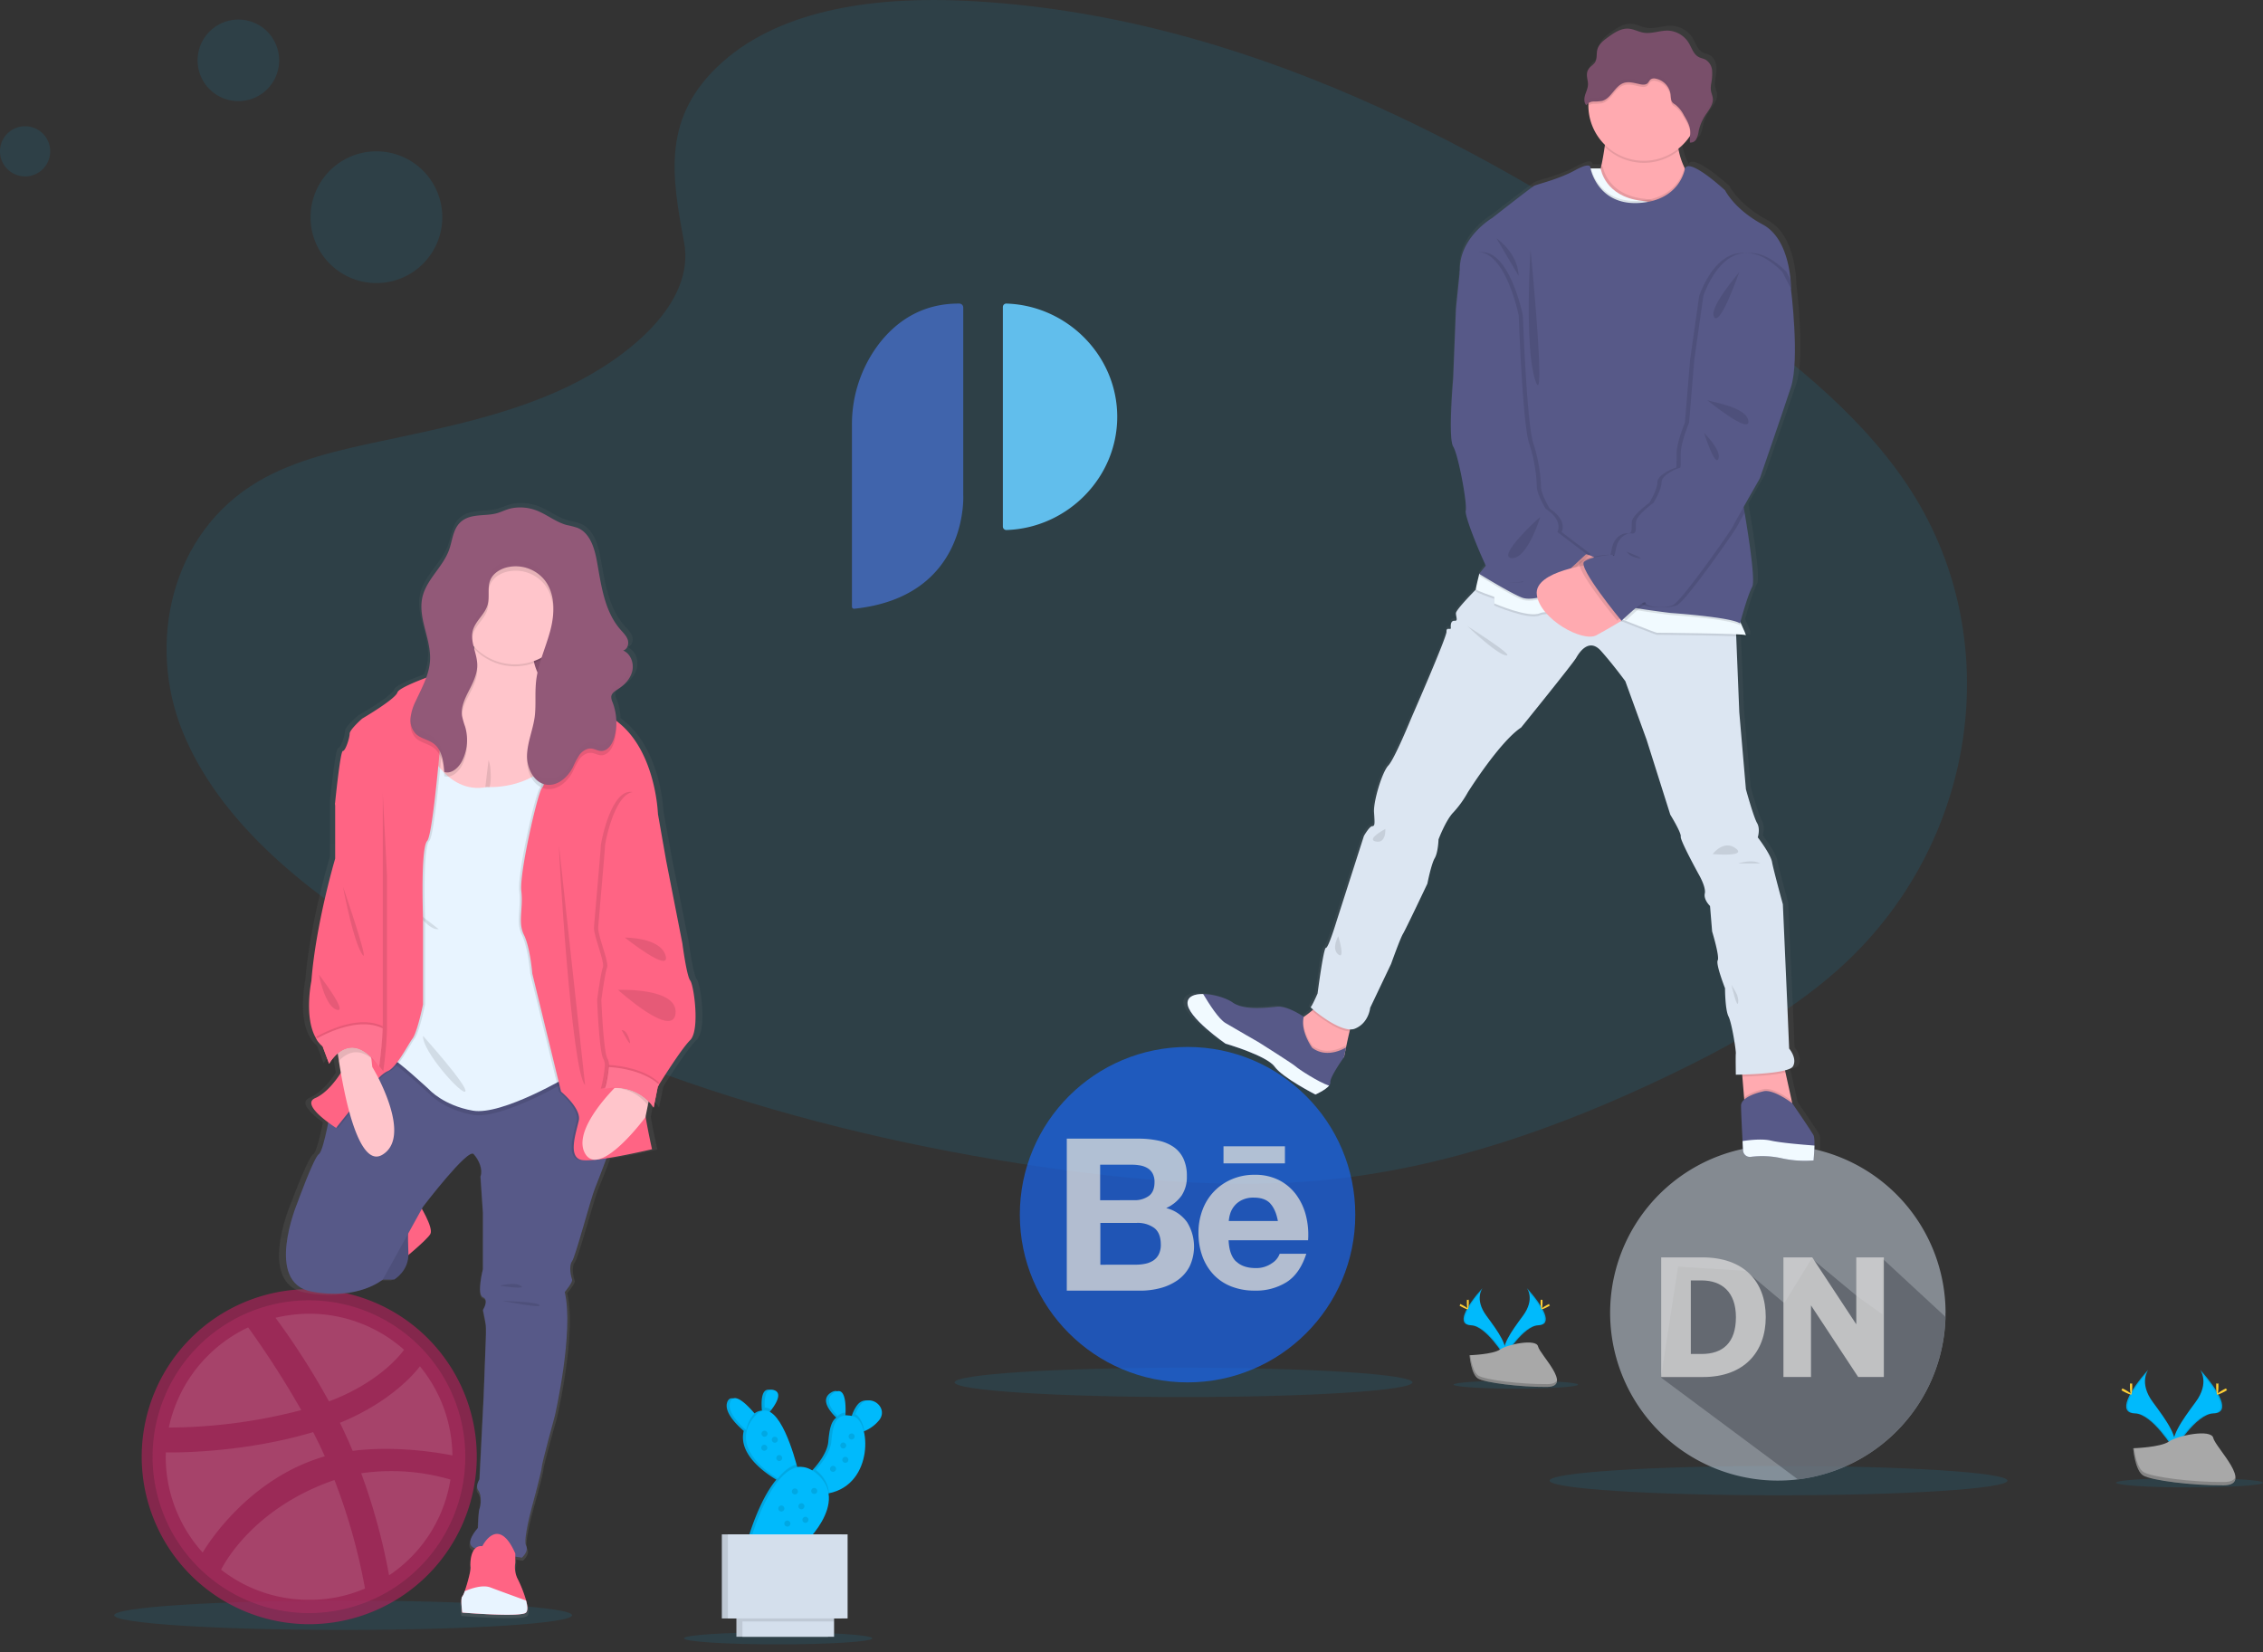 <svg width="200" height="146" fill="none" xmlns="http://www.w3.org/2000/svg"><rect width="100%" height="100%" fill="#333333" stroke="none"/><g clip-path="url(#a)"><path opacity=".1" d="M63.853 5.482C69.253.676 77.728-.308 85.44.074c24.229 1.203 46.099 12.9 65.016 26.132 6.85 4.789 13.592 9.951 18.037 16.548 9.056 13.425 6.365 32.028-6.217 43.088-4.283 3.764-9.473 6.653-14.801 9.206-9.474 4.548-19.697 8.198-30.448 9.241-7.668.739-15.431.138-23.053-.895-21.297-2.892-42.203-9.28-59.724-20.197-7.685-4.795-14.93-10.752-18.098-18.507-3.168-7.755-1.14-17.578 6.707-22.167 3.246-1.899 7.127-2.756 10.925-3.56 5.593-1.185 11.274-2.353 16.322-4.761 5.212-2.488 11.383-7.3 10.35-12.807-1.105-5.918-1.994-11.108 3.397-15.913ZM157.182 132.151c11.173 0 20.231-.581 20.231-1.297 0-.717-9.058-1.298-20.231-1.298-11.173 0-20.231.581-20.231 1.298 0 .716 9.058 1.297 20.231 1.297ZM104.598 123.468c11.173 0 20.23-.581 20.23-1.297 0-.717-9.057-1.298-20.23-1.298-11.174 0-20.231.581-20.231 1.298 0 .716 9.057 1.297 20.231 1.297ZM30.324 144.05c11.173 0 20.231-.581 20.231-1.297 0-.717-9.058-1.298-20.23-1.298-11.174 0-20.232.581-20.232 1.298 0 .716 9.058 1.297 20.231 1.297ZM68.767 145.325c4.598 0 8.325-.239 8.325-.534 0-.295-3.727-.534-8.325-.534-4.597 0-8.324.239-8.324.534 0 .295 3.727.534 8.325.534ZM193.511 131.454c3.583 0 6.487-.186 6.487-.416 0-.229-2.904-.415-6.487-.415s-6.487.186-6.487.415c0 .23 2.904.416 6.487.416ZM133.97 122.725c3.037 0 5.5-.158 5.5-.353 0-.195-2.463-.353-5.5-.353-3.038 0-5.501.158-5.501.353 0 .195 2.463.353 5.501.353Z" fill="#00BAFC"/><path d="M194.444 121.058s.869 1.137-.399 2.852c-1.268 1.715-2.318 3.162-1.894 4.23 0 0 1.916-3.184 3.474-3.228 1.558-.045.536-1.937-1.181-3.854Z" fill="#00BAFC"/><path opacity=".1" d="M194.444 121.058c.078.11.14.23.185.357 1.521 1.787 2.331 3.454.869 3.497-1.362.038-2.996 2.474-3.388 3.09.012.047.028.093.046.138 0 0 1.917-3.184 3.475-3.228 1.558-.045.53-1.937-1.187-3.854Z" fill="#000"/><path d="M196.061 122.505c0 .401-.044.725-.099.725-.056 0-.1-.324-.1-.725 0-.401.055-.211.111-.211.055 0 .088-.188.088.211Z" fill="#FFD037"/><path d="M196.616 122.984c-.351.185-.656.307-.684.259-.028-.049.237-.244.588-.437.351-.192.212-.051.238 0 .026.052.209-.014-.142.178Z" fill="#FFD037"/><path d="M189.859 121.058s-.869 1.137.401 2.852c1.269 1.715 2.316 3.162 1.892 4.23 0 0-1.914-3.184-3.474-3.228-1.56-.045-.534-1.937 1.181-3.854Z" fill="#00BAFC"/><path opacity=".1" d="M189.859 121.058a1.36 1.36 0 0 0-.185.357c-1.521 1.787-2.333 3.454-.871 3.497 1.362.038 2.998 2.474 3.388 3.09a1.116 1.116 0 0 1-.046.138s-1.915-3.184-3.475-3.228c-1.56-.045-.526-1.937 1.189-3.854Z" fill="#000"/><path d="M188.243 122.505c0 .401.045.725.1.725.056 0 .102-.324.102-.725 0-.401-.057-.211-.113-.211-.055 0-.089-.188-.089.211Z" fill="#FFD037"/><path d="M187.689 122.984c.351.185.658.307.684.259.026-.049-.237-.244-.588-.437-.351-.192-.213-.051-.238 0-.026.052-.209-.014.142.178Z" fill="#FFD037"/><path d="M188.53 127.993s2.428-.074 3.16-.596c.732-.521 3.736-1.144 3.919-.308.183.835 3.648 4.156.907 4.179-2.741.022-6.371-.427-7.103-.871-.732-.443-.883-2.404-.883-2.404Z" fill="#A8A8A8"/><path opacity=".2" d="M196.555 130.977c-2.741.023-6.371-.427-7.101-.872-.555-.338-.778-1.554-.852-2.116h-.081s.153 1.959.883 2.403c.73.443 4.36.892 7.103.87.791 0 1.064-.286 1.05-.704-.111.257-.413.414-1.002.419Z" fill="#000"/><path d="M134.946 113.839s.739.97-.344 2.438c-1.083 1.467-1.981 2.705-1.619 3.62 0 0 1.637-2.724 2.972-2.772 1.334-.048.454-1.649-1.009-3.286Z" fill="#00BAFC"/><path opacity=".1" d="M134.946 113.839c.064.094.115.196.151.305 1.294 1.528 1.994 2.957.739 2.99-1.164.033-2.563 2.118-2.898 2.645.011.04.025.08.041.118 0 0 1.638-2.724 2.972-2.772 1.334-.048.458-1.649-1.005-3.286Z" fill="#000"/><path d="M136.326 115.077c0 .342-.039.619-.085.619-.046 0-.087-.277-.087-.619 0-.342.048-.185.097-.185.048 0 .075-.157.075.185Z" fill="#FFD037"/><path d="M136.801 115.485c-.301.163-.554.263-.586.22-.031-.042.204-.207.503-.369.3-.163.185-.045.205 0 .021.044.178-.015-.122.149Z" fill="#FFD037"/><path d="M131.02 113.839s-.739.97.342 2.438c1.081 1.467 1.983 2.705 1.621 3.62 0 0-1.64-2.724-2.974-2.772-1.334-.048-.457-1.649 1.011-3.286Z" fill="#00BAFC"/><path opacity=".1" d="M131.02 113.839a1.182 1.182 0 0 0-.154.305c-1.293 1.528-1.994 2.957-.739 2.99 1.166.033 2.564 2.118 2.898 2.645a1.356 1.356 0 0 1-.039.118s-1.639-2.724-2.973-2.772c-1.335-.048-.461-1.649 1.007-3.286Z" fill="#000"/><path d="M129.638 115.077c0 .342.038.619.086.619.048 0 .085-.277.085-.619 0-.342-.048-.185-.096-.185s-.075-.157-.075.185Z" fill="#FFD037"/><path d="M129.164 115.485c.3.163.555.263.584.22.03-.042-.201-.207-.502-.369-.302-.163-.185-.045-.206 0-.02.044-.177-.015.124.149Z" fill="#FFD037"/><path d="M129.874 119.772s2.078-.065 2.704-.511c.627-.445 3.198-.979 3.353-.264.155.715 3.121 3.558.776 3.576-2.345.019-5.45-.369-6.075-.739-.625-.369-.758-2.062-.758-2.062Z" fill="#A8A8A8"/><path opacity=".2" d="M136.75 122.324c-2.348.02-5.453-.37-6.077-.739-.475-.29-.666-1.331-.729-1.812h-.07s.131 1.675.758 2.056c.626.38 3.73.765 6.075.739.677 0 .911-.246.898-.603-.087.23-.353.355-.855.359Z" fill="#000"/><g opacity=".8"><path opacity=".8" d="M27.313 114.918a13.822 13.822 0 0 1 2.691 27.377 13.82 13.82 0 0 1-15.467-18.844 13.816 13.816 0 0 1 12.776-8.533Z" fill="#E74D89"/><path opacity=".8" d="M27.313 143.544a14.806 14.806 0 1 1 14.823-14.812 14.827 14.827 0 0 1-14.823 14.812Zm12.496-12.785a18.653 18.653 0 0 0-7.886-.554 53.956 53.956 0 0 1 2.463 9.019 12.568 12.568 0 0 0 5.423-8.465Zm-7.55 9.633a52.722 52.722 0 0 0-2.698-9.586.253.253 0 0 1-.082.022c-7.145 2.489-9.705 7.435-9.936 7.897a12.611 12.611 0 0 0 7.763 2.664c1.7.011 3.383-.328 4.946-.997h.007Zm-14.348-3.184c.289-.486 3.763-6.229 10.295-8.349.16-.057.335-.103.497-.149a32.003 32.003 0 0 0-1.031-2.142c-6.321 1.887-12.46 1.805-13.016 1.794 0 .128-.01.255-.01.381a12.642 12.642 0 0 0 3.265 8.465Zm-2.988-11.047a46.78 46.78 0 0 0 11.7-1.54 81.139 81.139 0 0 0-4.69-7.308 12.693 12.693 0 0 0-7.01 8.848Zm9.426-9.703a66.432 66.432 0 0 1 4.726 7.393c4.504-1.69 6.402-4.238 6.635-4.562a12.62 12.62 0 0 0-8.397-3.184c-.998.007-1.993.128-2.964.36v-.007Zm12.762 4.295c-.266.36-2.386 3.081-7.064 4.99.288.603.578 1.216.845 1.83.092.22.184.44.279.649 4.214-.534 8.394.323 8.812.404a12.61 12.61 0 0 0-2.872-7.875v.002Z" fill="#B2215A"/></g><path d="M61.589 86.553c-.335-.42-.715-3.304-.715-3.304l-1.479-7.353-.765-4.236s-.185-5.35-3.534-8.005l-.26-.205v-.142A4.852 4.852 0 0 0 54.5 61.8a1.07 1.07 0 0 1-.12-.504.515.515 0 0 1 .066-.196c.157-.215.364-.389.603-.506.608-.37 1.126-.952 1.266-1.642v-.046c0-.03 0-.06.013-.092s0-.033 0-.052a.856.856 0 0 0 0-.096v-.155a.096.096 0 0 1 0-.024c0-.043-.01-.087-.017-.13v-.009a1.495 1.495 0 0 0-.857-1.16.556.556 0 0 0 .379-.317.722.722 0 0 0 .077-.283v-.022a.92.92 0 0 0 0-.122v-.038a.822.822 0 0 0-.026-.12v-.032l-.01-.026c-.125-.355-.419-.628-.672-.913-1.46-1.636-1.743-3.937-2.14-6.07-.22-1.183-.636-2.53-1.782-2.979a8.872 8.872 0 0 0-.987-.251c-1.016-.27-1.848-.98-2.842-1.327a4.293 4.293 0 0 0-2.09-.176c-.535.089-.982.351-1.498.475-1.109.272-2.454-.031-3.326.865-.612.623-.66 1.573-.962 2.384-.569 1.507-2.047 2.603-2.43 4.168-.246 1.01.01 2.033.277 3.048.202.681.338 1.38.407 2.088.01.179.01.358 0 .536a5.205 5.205 0 0 1-.35 1.52c-1.249.462-2.54 1.007-2.637 1.314-.185.604-3.201 2.327-3.201 2.327s-1.146.977-1.146 1.349c0 .371-.38 1.536-.621 1.536-.24 0-.715 4.7-.715 4.7v4.887s-1.765 5.77-2.172 10.89c0 0-.713 3.269.451 5.145.152.254.347.481.575.67l.595 1.555c.21-.35.475-.662.787-.924.03.194.063.421.104.675.05.317.109.678.185 1.064-.37.579-1.263 1.79-2.335 2.242-.99.418.3 1.523 1.19 2.168-.236 1.177-.578 2.623-.855 2.811-.479.326-2.005 4.421-2.005 4.421s-3.008 7.024 1.314 7.818c4.32.795 6.524-1.07 6.524-1.07h1.035s1.259-.71 1.294-2.177c.704-.58 1.785-1.501 2.005-1.872.22-.372-.386-1.581-.77-2.24l.1-.185s4.11-5.258 4.634-4.7c.525.558.86 1.441.621 2.001l.226 3.222v5.025s-.59 2.281 0 2.514c.59.233 0 1.109 0 1.109s.22 1.024.26 1.349c.022.419.022.838 0 1.257l-.197 5.027-.383 7.445s-.429.606-.094 1.024c.334.417.185 1.397.094 1.582-.09.185-.142 1.722-.142 1.722s-1.386 1.442-.287 1.815l.043.013c-.455.422-.46 1.37-.425 1.664.035.293-.292 1.478-.538 2.149-.05.171-.125.332-.225.479-.169.118 0 1.421 0 1.421s5.37.442 5.825 0c.185-.172.139-.589.01-1.072a11.09 11.09 0 0 0-.821-2.024c-.313-.58-.166-1.325-.166-1.325v-.554c.36.057.595.09.595.09s.669-.554.382-1.07c-.286-.516.525-3.395.525-3.395s.908-3.259.908-3.584c0-.325 1.194-4.559 1.194-4.559s1.766-7.493.907-11.031c0 0 .763-.883.667-1.109-.096-.225-.318-1.21.01-1.628.327-.418 1.71-5.632 2.093-6.515.176-.409.616-1.536 1.037-2.636 1.902-.284 4.168-.809 4.168-.809s-.338-1.44-.59-2.911l.208-1.011.074-.35c.17.168.322.354.452.555l.381-1.861s.043-.065.115-.185c.445-.697 2.068-3.201 2.846-3.96.907-.9.336-4.904 0-5.322Z" fill="url(#b)"/><path d="M50.002 55.416h-5.267v5.914h5.267v-5.914Z" fill="#925978"/><path opacity=".1" d="M50.002 55.416h-5.267v5.914h5.267v-5.914Z" fill="#000"/><path d="M37.017 106.381s1.34 2.126 1.016 2.68c-.323.554-2.538 2.357-2.538 2.357l-.654-4.436 2.176-.601Z" fill="#FF6484"/><path d="m32.858 113.22.978-.139h1.002s1.33-.765 1.254-2.357c-.075-1.591 0-3.142 0-3.142l-3.234 5.638Z" fill="#575988"/><path opacity=".1" d="m32.858 113.22.978-.139h1.002s1.33-.765 1.254-2.357c-.075-1.591 0-3.142 0-3.142l-3.234 5.638Z" fill="#000"/><path d="m34.837 91.549-5.544 6.1s-.647 4.019-1.11 4.342c-.461.324-1.929 4.39-1.929 4.39s-2.907 6.977 1.272 7.763c4.179.785 6.306-1.063 6.306-1.063l3.549-6.423s3.975-5.221 4.483-4.667c.509.555.832 1.433.601 1.987l.216 3.189v4.99s-.569 2.264 0 2.495c.57.231 0 1.109 0 1.109s.215 1.016.254 1.34c.038.323 0 1.247 0 1.247l-.185 4.991-.37 7.393s-.416.6-.092 1.016c.323.416.185 1.386.092 1.571-.092.185-.139 1.71-.139 1.71s-1.34 1.432-.277 1.802c1.063.369 4.159.832 4.159.832s.647-.555.37-1.063c-.278-.508.508-3.373.508-3.373s.878-3.235.878-3.558c0-.324 1.155-4.528 1.155-4.528s1.71-7.439.878-10.951c0 0 .739-.878.647-1.109-.093-.231-.309-1.201 0-1.617.308-.416 1.663-5.591 2.033-6.469.37-.878 1.94-5.129 1.94-5.129v-7.855l-19.694-.462Z" fill="#575988"/><path d="m51.39 63.687-3.19 6.027-.84 1.586-.128.242-8.225.323s-.235-.52-.567-1.325c-.575-1.396-1.444-3.654-1.882-5.56a11.445 11.445 0 0 1-.24-1.384c-.122-1.153.063-1.976.802-2.046a1.45 1.45 0 0 1 .555.057 4.197 4.197 0 0 0 1.585.154c1.952-.237 2.523-2.297 2.62-4.235 0-.136.012-.273.014-.408 0-.42 0-.826-.028-1.2a16.829 16.829 0 0 0-.218-1.888c.489-.24 1-.428 1.527-.564 1.56-.4 3.757-.388 3.787 2.828-.003.712.067 1.423.21 2.122.084.397.217.783.398 1.147.542 1.04 1.294 1.154 1.647 1.14.065 0 .13-.006.194-.02l1.98 3.004Z" fill="#FFC5CB"/><path opacity=".1" d="M43.18 67.176a3.1 3.1 0 0 1 .172 1.019 4.62 4.62 0 0 1-.025 1.096 1.555 1.555 0 0 1-.514.948M45.507 58.885a4.944 4.944 0 1 0 0-9.888 4.944 4.944 0 0 0 0 9.888Z" fill="#000"/><path d="M50.45 53.756a4.941 4.941 0 0 1-9.757 1.122 4.943 4.943 0 0 1 7.636-5.18 4.941 4.941 0 0 1 2.119 4.058h.002Z" fill="#FFC5CB"/><path opacity=".1" d="M37.571 66.09s1.756 4.574 5.452 3.834c0 0 3.732.292 5.869-2.448 2.136-2.741 2.264 15.71 2.264 15.71l-.832 12.244s-5.957 3.558-8.544 3.096c-2.588-.462-3.836-1.848-3.836-1.848s-2.726-2.542-3.465-2.865c-.74-.323.323-16.08.323-16.08l.878-5.914 1.891-5.73Z" fill="#000"/><path d="M37.571 65.72s1.756 4.574 5.452 3.835c0 0 3.732.292 5.869-2.45 2.136-2.74 2.264 15.711 2.264 15.711l-.832 12.245s-5.957 3.557-8.544 3.095c-2.588-.462-3.836-1.848-3.836-1.848s-2.726-2.541-3.465-2.865c-.74-.323.323-16.08.323-16.08l.878-5.914 1.891-5.73Z" fill="#E8F4FF"/><path opacity=".1" d="M37.386 91.549s3.974 4.436 3.743 4.898c-.231.462-3.835-3.558-3.743-4.898ZM36.702 80.519s1.27 1.774 2.065 1.59l-2.065-1.59Z" fill="#000"/><path opacity=".1" d="M39.447 61.607s0 .054-.013.154c-.042.567-.201 2.624-.416 4.916a176.32 176.32 0 0 1-.397 3.863c-.23 1.972-.473 3.55-.68 3.774-.601.647-.37 6.746-.37 6.746v7.717s-.506 2.448-.924 3.003c-.418.554-1.438 2.634-2.255 2.91a2.86 2.86 0 0 0-.763.609c-.74.74-1.786 1.972-2.588 2.944-.661.812-1.151 1.438-1.151 1.438s-3.235-2.033-1.849-2.634c1.037-.449 1.895-1.65 2.26-2.217.123-.185.184-.317.184-.317.065-.43.164-.855.294-1.271.117-.392.29-.766.512-1.109.169-.286.444-.494.765-.578 1.201-.232 1.802-11.644 1.802-11.644l-3.696-8.066-.37-.806s.462-4.667.693-4.667c.23 0 .6-1.155.6-1.525 0-.37 1.11-1.34 1.11-1.34s2.93-1.715 3.116-2.315c.098-.316 1.441-.888 2.693-1.357 1.123-.421 2.171-.761 2.171-.761.612.931-.728 2.533-.728 2.533Z" fill="#000"/><path d="M39.262 61.607s0 .054-.013.154c-.042.567-.201 2.624-.416 4.916a176.32 176.32 0 0 1-.397 3.863c-.23 1.972-.473 3.55-.68 3.774-.6.647-.37 6.746-.37 6.746v7.717s-.506 2.448-.924 3.003c-.418.554-1.438 2.634-2.255 2.91a2.863 2.863 0 0 0-.763.609c-.74.74-1.786 1.972-2.588 2.944-.661.812-1.151 1.438-1.151 1.438s-3.234-2.033-1.848-2.634c1.037-.449 1.894-1.65 2.258-2.217.124-.185.185-.317.185-.317.066-.43.164-.855.294-1.271.117-.392.29-.766.512-1.109.17-.286.444-.494.765-.578 1.201-.232 1.802-11.644 1.802-11.644l-3.696-8.066-.37-.806s.462-4.667.693-4.667c.231 0 .6-1.155.6-1.525 0-.37 1.11-1.34 1.11-1.34s2.931-1.715 3.116-2.315c.098-.316 1.442-.888 2.693-1.357 1.123-.421 2.171-.761 2.171-.761.612.931-.728 2.533-.728 2.533Z" fill="#FF6484"/><path opacity=".1" d="m57.641 72.224-3.99 4.678s3.465 17.974 3.05 18.805a.72.72 0 0 0-.062.219c-.042.43-.034.864.024 1.293.049.453.122.956.206 1.457.243 1.46.57 2.89.57 2.89s-4.666 1.109-6.099.971c-1.432-.139-.6-2.449-.37-3.512.232-1.063-1.57-2.55-1.57-2.55L46.859 86.04s-.185-2.31-.74-3.42c-.554-1.108-.046-2.31-.23-3.88-.132-1.12.674-5.124 1.282-7.45.23-.886.434-1.527.554-1.677a.115.115 0 0 1 .019-.022c.37-.324 0-2.218 0-2.218s.878-4.99.785-5.406c-.051-.237.239-.817.5-1.274.197-.345.378-.62.378-.62s1.788 1.132 4.852 3.609l.277.225c3.234 2.634 3.42 7.948 3.42 7.948l-.315.368Z" fill="#000"/><path d="m57.826 72.224-3.99 4.678s3.465 17.974 3.05 18.805a.72.72 0 0 0-.062.219c-.042.43-.034.864.024 1.293.048.453.122.956.205 1.457.244 1.46.572 2.89.572 2.89s-4.667 1.109-6.1.971c-1.432-.139-.6-2.449-.37-3.512.232-1.063-1.57-2.55-1.57-2.55L47.043 86.04s-.184-2.31-.739-3.42c-.555-1.108-.046-2.31-.231-3.88-.131-1.12.675-5.124 1.283-7.45.23-.886.434-1.527.554-1.677a.123.123 0 0 1 .019-.022c.37-.324 0-2.218 0-2.218s.877-4.99.785-5.406c-.052-.237.239-.817.5-1.274.197-.345.378-.62.378-.62s1.787 1.132 4.852 3.609l.277.225c3.234 2.634 3.42 7.948 3.42 7.948l-.315.368Z" fill="#FF6484"/><path opacity=".1" d="M49.4 74.73c-.046.37 1.109 20.007 2.31 21.162L49.4 74.73Z" fill="#000"/><path d="M33.82 102.038c-1.293.813-2.28-1.327-2.956-3.795-.316-1.159-.555-2.39-.74-3.42-.068-.385-.125-.74-.173-1.058a31.97 31.97 0 0 1-.185-1.364l1.36-.274 1.505-.3.184 1.698.087.77s.237.392.555 1.004c.892 1.79 2.408 5.465.364 6.739ZM57.578 96.086l-.323 1.595-.202 1.004-.01.05s-4.04 5.474-5.333 3.21c-.989-1.73 1.423-4.567 2.614-5.807.37-.384.62-.615.62-.615l1.88.403.754.16Z" fill="#FFC5CB"/><path d="M46.489 142.514c-.44.438-5.637 0-5.637 0s-.163-1.294 0-1.41a1.62 1.62 0 0 0 .218-.477c.238-.675.554-1.848.52-2.133-.045-.392-.021-1.963 1.04-1.848 0 0 1.386-2.819 2.912.647v.832c-.076.445-.02.902.161 1.316.33.642.595 1.315.795 2.009.126.478.163.89-.01 1.064Z" fill="#FF6484"/><path d="M46.489 142.514c-.44.438-5.637 0-5.637 0s-.163-1.294 0-1.41a1.62 1.62 0 0 0 .218-.477c.687-.294 1.623-.578 2.277-.331.826.314 2.35.865 3.142 1.154.135.478.172.89 0 1.064Z" fill="#E8F4FF"/><path opacity=".1" d="M41.868 57.526c.131.53.313 1.063.32 1.603.011.74-.309 1.453-.649 2.118-.388.761-.826 1.578-.697 2.423.07.32.162.635.276.943a4.138 4.138 0 0 1-.263 2.979c-.303.612-.924 1.203-1.587 1.005-.05-.652-.132-1.363-.44-1.92a1.835 1.835 0 0 0-.494-.58c-.48-.37-1.144-.447-1.58-.865a1.332 1.332 0 0 1-.205-.251 1.93 1.93 0 0 1-.259-1.19c0-.064.013-.127.024-.186a5 5 0 0 1 .447-1.293c.115-.248.235-.496.355-.74.278-.552.512-1.126.699-1.715 1.124-.421 2.172-.761 2.172-.761.615.924-.725 2.534-.725 2.534s0 .053-.013.153c1.952-.259 2.53-2.32 2.62-4.257ZM44.637 50.573c-.54.172-1.056.516-1.294 1.034-.255.572-.124 1.234-.185 1.859-.014.137-.04.272-.077.405-.23.767-.949 1.308-1.231 2.047-.02.056-.04.111-.056.17a2.164 2.164 0 0 0-.039.891 4.94 4.94 0 1 1 6.266 1.032c.209-.623.429-1.244.599-1.88.399-1.495.467-3.223-.473-4.452a3.292 3.292 0 0 0-3.51-1.106ZM54.292 65.539c-.163.59-.577 1.236-1.186 1.208-.29-.013-.555-.184-.845-.212-.412-.037-.802.229-1.05.554a7.51 7.51 0 0 0-.584 1.098c-.455.884-1.346 1.678-2.329 1.54l-.101-.019c-.101-.02-.2-.05-.294-.09-.882-.37-1.359-1.505-1.327-2.508.037-1.144.515-2.228.672-3.362.147-1.046.013-2.113.126-3.163.038-.346.1-.69.185-1.027.541 1.04 1.294 1.153 1.647 1.14.197-.346.379-.62.379-.62s1.787 1.132 4.851 3.609c.07.62.02 1.249-.144 1.852Z" fill="#000"/><path d="M47.324 45.08c.96.346 1.767 1.05 2.75 1.318.324.064.643.147.956.248 1.109.445 1.512 1.783 1.724 2.957.383 2.118.658 4.403 2.07 6.027.252.288.544.566.66.924.117.359-.04.854-.416.934.644.271.96 1.066.825 1.752-.135.685-.636 1.251-1.226 1.628-.275.185-.608.37-.645.695-.002.175.038.347.117.503.38.988.436 2.072.157 3.094-.163.588-.577 1.236-1.187 1.209-.29-.013-.554-.185-.843-.213-.414-.037-.802.23-1.051.554-.225.35-.42.717-.584 1.098-.453.884-1.344 1.678-2.33 1.54-1.132-.16-1.757-1.479-1.722-2.617.035-1.139.518-2.227.675-3.362.144-1.046.011-2.113.126-3.163.166-1.537.852-2.966 1.25-4.46.4-1.493.467-3.223-.474-4.452a3.29 3.29 0 0 0-3.512-1.109c-.541.172-1.055.516-1.294 1.033-.31.7-.046 1.53-.264 2.265-.246.824-1.059 1.39-1.294 2.218-.273.996.37 2.008.389 3.04.01.74-.31 1.453-.647 2.118-.39.761-.828 1.578-.697 2.423.07.32.16.635.273.943a4.148 4.148 0 0 1-.255 2.997c-.303.612-.935 1.204-1.587 1.006-.072-.915-.202-1.946-.934-2.5-.482-.37-1.146-.448-1.582-.868a1.784 1.784 0 0 1-.467-1.445 4.52 4.52 0 0 1 .471-1.49c.53-1.146 1.175-2.288 1.25-3.548.11-1.902-1.11-3.776-.666-5.632.37-1.552 1.804-2.641 2.347-4.142.29-.806.337-1.75.924-2.37.85-.888 2.15-.587 3.226-.855.499-.126.924-.384 1.449-.471a4 4 0 0 1 2.038.174Z" fill="#925978"/><path opacity=".1" d="M34.202 84.522v6.007c0 .247 0 .504-.015.763-.063 1.663-.316 3.395-.316 3.395a5.57 5.57 0 0 0-1.057-1.162c-.886-.697-1.64-.608-2.207-.29a2.774 2.774 0 0 0-.658.53c-.128-.824-.185-1.364-.185-1.364l1.36-.274c.17-.285.444-.493.766-.578 1.2-.231 1.802-11.644 1.802-11.644l-3.697-8.066v-.393l1.25-1.987c2.079-1.802 2.587.785 2.587.785s.37 7.024.37 7.208v7.07Z" fill="#000"/><path d="M33.832 84.11v6.007c0 .247 0 .504-.015.763-.063 1.663-.316 3.395-.316 3.395-2.587-3.65-4.413-.259-4.413-.259l-.577-1.543a2.599 2.599 0 0 1-.555-.665c-1.125-1.863-.436-5.11-.436-5.11.394-5.083 2.102-10.813 2.102-10.813v-4.852l1.253-1.986c2.08-1.802 2.957.785 2.957.785V84.11Z" fill="#FF6484"/><path opacity=".1" d="M33.82 90.695c-.062 1.664-.315 3.395-.315 3.395-2.588-3.65-4.414-.258-4.414-.258l-.576-1.544a2.602 2.602 0 0 1-.555-.665c1.205-.664 3.861-1.887 5.86-.928Z" fill="#000"/><path d="M33.82 90.88c-.062 1.663-.315 3.395-.315 3.395-2.588-3.65-4.414-.259-4.414-.259l-.576-1.543a2.602 2.602 0 0 1-.555-.665c1.205-.664 3.861-1.887 5.86-.928Z" fill="#FF6484"/><path opacity=".1" d="M33.82 90.88c-.062 1.663-.315 3.395-.315 3.395-2.588-3.65-4.414-.259-4.414-.259l-.576-1.543a2.602 2.602 0 0 1-.555-.665c1.205-.664 3.861-1.887 5.86-.928Z" fill="#fff"/><path opacity=".1" d="M30.32 78.38s.832 4.575 1.664 5.915c.831 1.34-1.664-5.915-1.664-5.915ZM28.191 86.143s.509 2.772 1.571 3.096c1.063.323-1.57-3.096-1.57-3.096ZM56.824 95.926l.754.16-.323 1.595a3.966 3.966 0 0 0-2.931-1.543c-.411-.026-.824 0-1.228.078.176-.628.293-1.271.348-1.92a1.24 1.24 0 0 0-.117-.714c-.37-.508-.554-5.221-.554-5.221s.323-2.403.508-2.865c.185-.462-.832-2.824-.785-3.538.046-.713.6-6.858.6-7.182 0-.323 1.202-6.653 3.697-4.25l.97 1.34.063.358-3.99 4.678s3.465 17.974 3.05 18.805a.72.72 0 0 0-.062.219Z" fill="#000"/><path d="M61.001 91.919c-.754.754-2.323 3.241-2.754 3.933l-.11.184-.37 1.849s-1.294-2.218-4.297-1.664c.175-.627.292-1.27.347-1.92a1.24 1.24 0 0 0-.116-.713c-.37-.509-.555-5.222-.555-5.222s.324-2.402.508-2.865c.185-.462-.831-2.824-.785-3.537.046-.713.6-6.859.6-7.182 0-.324 1.202-6.654 3.697-4.251l.97 1.34.74 4.205 1.432 7.3s.37 2.865.693 3.28c.324.416.874 4.385 0 5.263Z" fill="#FF6484"/><path opacity=".1" d="m58.244 95.667-.111.185-.37 1.848s-1.294-2.218-4.297-1.664c.176-.627.292-1.27.347-1.92 1.03.065 3.103.355 4.43 1.55Z" fill="#000"/><path d="m58.244 95.852-.111.184-.37 1.849s-1.294-2.218-4.297-1.664c.176-.627.292-1.27.347-1.92 1.03.065 3.103.355 4.43 1.55Z" fill="#FF6484"/><path opacity=".1" d="m58.244 95.852-.111.184-.37 1.849s-1.294-2.218-4.297-1.664c.176-.627.292-1.27.347-1.92 1.03.065 3.103.355 4.43 1.55Z" fill="#fff"/><path opacity=".1" d="M55.222 82.862s3.142-.039 3.604 1.597c.462 1.636-3.604-1.597-3.604-1.597ZM54.621 87.483s5.314-.231 5.083 2.08c-.231 2.31-5.083-2.08-5.083-2.08ZM54.944 91.04s.416-.092.694.879c.277.97-.694-.878-.694-.878ZM44.182 113.635s1.266-.369 1.848 0c.583.37-1.848 0-1.848 0ZM44.41 114.975s3.003.047 3.28.37c.277.324-3.28-.37-3.28-.37Z" fill="#000"/><g opacity=".1" fill="#000"><path opacity=".1" d="M38.013 57.822c.089-1.512-.656-3.003-.749-4.484-.096 1.494.662 2.998.74 4.521a.278.278 0 0 0 .009-.037ZM41.541 60.321c-.384.75-.813 1.553-.702 2.386.08-.634.404-1.247.702-1.83.338-.665.658-1.371.649-2.118 0-.081-.006-.162-.017-.244-.065.632-.342 1.235-.632 1.806ZM55.065 56.94c.137.059.262.141.37.245a.868.868 0 0 0 .047-.621s0-.017-.009-.026a.568.568 0 0 1-.408.403ZM40.855 66.666c-.303.612-.935 1.203-1.587 1.005-.072-.914-.202-1.946-.934-2.5-.482-.37-1.146-.447-1.58-.865a1.624 1.624 0 0 1-.458-.98c0 .03-.01.06-.011.089a1.78 1.78 0 0 0 .47 1.445c.433.42 1.097.503 1.58.867.739.555.86 1.586.933 2.5.652.199 1.284-.393 1.587-1.005.316-.649.457-1.37.409-2.09a4.104 4.104 0 0 1-.409 1.534ZM55.889 58.693c-.135.684-.636 1.251-1.224 1.628-.277.185-.61.37-.646.695a.804.804 0 0 0 .062.37 1.62 1.62 0 0 1 .584-.503c.588-.37 1.089-.945 1.224-1.628a1.679 1.679 0 0 0 0-.601v.039ZM54.292 64.613c-.163.587-.575 1.236-1.187 1.208-.29-.013-.554-.184-.842-.212-.414-.037-.802.229-1.052.554-.225.35-.42.716-.582 1.098-.455.884-1.346 1.678-2.329 1.54-.983-.139-1.613-1.198-1.71-2.235 0 .058-.013.115-.013.174-.036 1.144.588 2.456 1.723 2.617.983.139 1.874-.656 2.329-1.54.162-.381.357-.749.582-1.097.25-.331.638-.597 1.052-.555.288.028.554.2.843.213.611.028 1.023-.621 1.186-1.209.143-.52.199-1.062.165-1.6a4.882 4.882 0 0 1-.165 1.044ZM48.152 51.309c.469.646.727 1.42.74 2.218.048-1.005-.14-1.996-.74-2.784a3.29 3.29 0 0 0-3.511-1.108c-.542.171-1.056.515-1.294 1.033-.313.698-.048 1.532-.266 2.264-.246.824-1.06 1.39-1.294 2.218a2.12 2.12 0 0 0-.048.813c.01-.087.026-.173.048-.257.227-.828 1.04-1.394 1.294-2.218.218-.74-.047-1.565.266-2.264.23-.517.74-.861 1.294-1.033a3.29 3.29 0 0 1 3.511 1.118Z"/></g><g opacity=".8"><path opacity=".8" d="M104.954 122.172c8.187 0 14.823-6.636 14.823-14.822 0-8.187-6.636-14.823-14.823-14.823-8.186 0-14.823 6.636-14.823 14.823 0 8.186 6.637 14.822 14.823 14.822Z" fill="#1769FF"/><path opacity=".8" d="M100.602 100.631a8.368 8.368 0 0 1 1.75.17c.483.094.944.283 1.355.555.376.259.678.613.874 1.025.223.497.33 1.038.312 1.583a2.955 2.955 0 0 1-.462 1.693 3.36 3.36 0 0 1-1.364 1.109c.745.184 1.4.628 1.848 1.251a4.105 4.105 0 0 1 .217 3.914c-.252.484-.617.9-1.063 1.213a4.744 4.744 0 0 1-1.525.697 6.993 6.993 0 0 1-1.758.225h-6.505v-13.435h6.321Zm-.37 5.438c.46.02.914-.11 1.294-.37.34-.246.509-.654.508-1.223a1.56 1.56 0 0 0-.17-.771 1.251 1.251 0 0 0-.451-.471c-.2-.117-.42-.197-.649-.235a4.335 4.335 0 0 0-.763-.065h-2.772v3.142l3.003-.007Zm.17 5.7c.278.001.556-.028.828-.085.247-.05.483-.145.695-.281.203-.135.369-.319.48-.536.131-.27.194-.567.185-.867 0-.688-.194-1.181-.584-1.479a2.488 2.488 0 0 0-1.543-.443h-3.216v3.696l3.155-.005Zm8.853-.283c.402.389.978.584 1.73.584.497.012.986-.131 1.397-.41.329-.196.582-.498.716-.856h2.35c-.377 1.167-.954 2.001-1.731 2.502a5.094 5.094 0 0 1-2.832.756 5.56 5.56 0 0 1-2.068-.369 4.314 4.314 0 0 1-1.562-1.045 4.703 4.703 0 0 1-.989-1.617 5.958 5.958 0 0 1-.347-2.07 5.642 5.642 0 0 1 .357-2.033 4.7 4.7 0 0 1 2.587-2.708 5.021 5.021 0 0 1 2.024-.395 4.635 4.635 0 0 1 2.164.48 4.325 4.325 0 0 1 1.514 1.294 5.3 5.3 0 0 1 .856 1.849c.176.707.238 1.437.185 2.164h-7.024c.037.861.257 1.489.658 1.876l.015-.002Zm3.02-5.116c-.32-.351-.806-.527-1.458-.527a2.318 2.318 0 0 0-1.063.216 1.983 1.983 0 0 0-1.035 1.213 3.095 3.095 0 0 0-.122.639h4.34c-.123-.676-.347-1.19-.669-1.541h.007Zm-4.144-5.061h5.429v1.507h-5.429v-1.507Z" fill="#fff"/></g><g opacity=".8"><path opacity=".8" d="M171.938 116.031v.419a14.826 14.826 0 0 1-14.815 14.402 14.827 14.827 0 0 1-14.538-17.716 14.824 14.824 0 0 1 29.361 2.895h-.008Z" fill="#B3BBC6"/><path opacity=".8" d="M171.931 116.45a14.821 14.821 0 0 1-3.864 9.566 14.82 14.82 0 0 1-9.168 4.73l-12.102-9.002 1.511-9.796 5.985.37 3.404 2.853 2.422-3.946 4.066 3.379 2.186 1.565v-4.94l5.512 5.101c.013.041.033.08.048.12Z" fill="#666C76"/><path opacity=".8" d="M156.054 116.395c0-3.142-1.931-5.271-5.609-5.271h-3.632v10.575h3.708c3.571 0 5.533-2.162 5.533-5.304Zm-2.637.016c0 2.268-1.164 3.25-3.033 3.25h-.952v-6.499h.952c1.793 0 3.033 1.026 3.033 3.249Zm13.074 5.288v-10.575h-2.437v5.914l-3.893-5.914h-2.545v10.573h2.438v-6.328l4.168 6.328h2.269v.002Z" fill="#fff"/></g><path d="M160.793 100.261c-.185-.37-1.909-2.842-1.909-2.842l-.052-.222-.565-2.523-.039-.185c.37-.094.636-.21.719-.356.406-.712-.344-1.577-.344-1.577l-.157-3.74-.407-9.057s-.844-3.031-.97-3.74c-.126-.71-1.283-2.197-1.283-2.197s.25-.739-.063-1.267c-.312-.53-1.001-3-1.001-3l-.594-6.839-.282-6.727c.283-.002.566.024.844.08.041.032.019-.05-.04-.2a.114.114 0 0 1 .04.014c.096.078-.16-.5-.438-1.09l-.033-.069c.133-.482.684-2.435 1.066-3.141.285-.522-.262-4.12-.68-6.578-.029-.176-.059-.344-.087-.507.679-1.186 1.457-2.532 1.457-2.532s1.97-5.626 2.783-8.07c.814-2.443 0-8.778 0-8.778s0-.31-.044-.795c-.128-1.309-.616-3.869-2.49-4.863-2.565-1.36-3.378-3.03-3.378-3.03s-3.201-2.912-3.606-1.934l-.028-.056a6.396 6.396 0 0 1-.523-1.54c-.011-.055-.02-.11-.029-.164a4.954 4.954 0 0 0 1.053-1.142c0 .081-.013.163-.018.244v.223a.863.863 0 0 0 0 .102v.061a.585.585 0 0 0 .582-.323c.1-.213.167-.441.197-.675.109-.498.307-.971.586-1.397.274-.42.64-.841.688-1.32a1.06 1.06 0 0 0 0-.21c-.024-.244-.139-.472-.174-.714a1.524 1.524 0 0 1 0-.37c0-.072.017-.144.028-.214s.029-.185.042-.288c.013-.104.024-.161.034-.242v-.01a2.646 2.646 0 0 0 0-.64 1.246 1.246 0 0 0-.599-.966c-.185-.094-.398-.124-.582-.218-.488-.25-.644-.848-.924-1.31a2.317 2.317 0 0 0-1.83-1.052c-.739-.03-1.464.294-2.19.185-.464-.074-.891-.325-1.361-.359-.685-.048-1.303.37-1.859.771-.394.283-.813.603-.943 1.068-.103.381 0 .82-.214 1.152-.139.216-.39.34-.545.554a.924.924 0 0 0-.185.594v.159c.013.142.039.286.063.427a.328.328 0 0 1 0 .044c.055.39-.07.663-.211 1.044-.06.16-.094.33-.1.501v.063a.958.958 0 0 0 0 .107.635.635 0 0 0 .167.355.556.556 0 0 1 .184-.185V8.934a4.883 4.883 0 0 0 1.479 3.494c0 .053-.015.109-.022.162-.08.555-.185 1.165-.312 1.749l-.045.184h-.924s.157-.68-1.377.156c-1.534.835-3.412 1.236-3.696 1.39-.285.153-3.754 2.846-3.754 2.846s-3.005 1.73-2.911 4.698l-.344 3.327-.249 6.214s-.47 5.287 0 6.029c.469.74 1.282 5.132 1.125 5.689-.113.403 1.02 3.234 1.808 4.885a6.64 6.64 0 0 0-.586.71s-.314 1.238-.314 1.361c0 0 0 .013.014.02-.693.703-1.798 1.858-1.798 2.113 0 .37.22.693-.124.671-.344-.022-.355.38-.334.627.02.245-.418-.122-.387.34.032.462-3.191 7.73-3.191 7.73s-1.47 3.555-2.034 4.143c-.563.588-1.345 3.184-1.282 4.142.063.957.094 1.238-.157 1.238-.252 0-.751.865-.751.865l-2.471 7.606s-.721 2.349-.939 2.32c-.218-.03-.709 4.036-.709 4.036s-.531 1.205-.625 1.205c-.019 0 .068.087.229.223l-.107.09a7.787 7.787 0 0 1-.73.555c-.009 0-1.429-.985-2.403-.892-.974.092-2.972.338-3.975-.37-.555-.395-1.725-.74-2.666-.754-.75-.011-1.358.185-1.401.754-.094 1.266 3.41 3.648 3.41 3.648s3.697 1.05 4.412 2.033c.715.984 3.671 2.473 3.671 2.473s.889-.391 1.223-.785a.388.388 0 0 0 .122-.294c-.063-.464 1.22-2.218 1.22-2.218l.185-.87c.091-.43.205-.956.318-1.416l.044-.185c.147.007.293-.015.431-.066 1.251-.494 1.377-1.849 1.377-1.849l1.872-3.916s.813-2.257 1.063-2.66c.249-.403 2.19-4.45 2.19-4.45s.344-1.732.658-2.257c.314-.525.344-1.663.344-1.663s.656-1.732 1.345-2.412a9.113 9.113 0 0 0 1.283-1.762s2.846-4.483 4.787-5.75c0 0 4.663-5.688 4.944-6.184.281-.495 1.157-1.793 2.218-.619s2.188 2.691 2.188 2.691l1.911 5.194 2.127 6.653s1 1.606.939 1.947c-.061.34 1.627 3.37 1.627 3.37s.656 1.11.532 1.664c-.124.555.47 1.11.47 1.11l.184 2.256s.69 2.218.501 2.567c-.188.35.658 2.473.658 2.473s0 1.885.313 2.504c.312.62.693 3.09.661 3.275-.031.185 0 1.887 0 1.887s.22 0 .57-.01l.014.184.156 1.861.014.172a.733.733 0 0 0-.286.544c0 .502.074 1.98.137 3.142.014.308.031.593.046.831a.625.625 0 0 0 .064.24.63.63 0 0 0 .154.194.624.624 0 0 0 .466.137 8.254 8.254 0 0 1 2.67.1 9.8 9.8 0 0 0 2.972.218s.069-.696.08-1.321c.009-.399-.006-.767-.078-.91Z" fill="url(#c)"/><path d="M158.4 97.506h-4.22l-.04-.497-.154-1.856-.114-1.405h3.696l.226 1.022.556 2.514.05.222ZM119.616 90.05c-.079.078-.21.545-.344 1.109-.238.99-.487 2.279-.487 2.279l-.156.037-3.29.794s-1.724-3.942-.924-4.034a2.03 2.03 0 0 0 .782-.348c.264-.175.516-.366.756-.573.438-.37.773-.713.773-.713s3.107 1.233 2.89 1.449Z" fill="#FFAAB0"/><path opacity=".1" d="M119.616 90.05c-.079.078-.21.545-.344 1.109-1.136-.067-2.855-1.416-3.326-1.848.438-.37.772-.714.772-.714s3.114 1.237 2.898 1.453ZM157.792 94.769c-1.013.273-2.871.356-3.808.382l-.114-1.404h3.696l.226 1.022Z" fill="#000"/><path d="M130.983 51.546s-2.31 2.279-2.31 2.648c0 .37.216.69-.122.67-.338-.021-.35.378-.329.624.02.246-.411-.124-.381.338.03.462-3.142 7.702-3.142 7.702s-1.447 3.543-2.002 4.127c-.554.584-1.325 3.173-1.262 4.129.063.955.092 1.23-.155 1.23-.248 0-.74.864-.74.864l-2.432 7.578s-.71 2.341-.924 2.31c-.214-.031-.739 4.035-.739 4.035s-.525 1.201-.618 1.201c-.092 0 2.68 2.403 3.913 1.911 1.233-.492 1.355-1.848 1.355-1.848l1.848-3.881s.802-2.25 1.048-2.65c.246-.402 2.157-4.437 2.157-4.437s.338-1.724.647-2.247c.309-.523.338-1.663.338-1.663s.647-1.727 1.325-2.403a9.132 9.132 0 0 0 1.263-1.756s2.803-4.467 4.713-5.73c0 0 4.589-5.668 4.866-6.162.277-.493 1.14-1.785 2.188-.615 1.048 1.17 2.155 2.68 2.155 2.68l1.88 5.175 2.094 6.622s.987 1.603.924 1.94c-.063.34 1.603 3.36 1.603 3.36s.647 1.108.523 1.662c-.124.555.462 1.11.462 1.11l.185 2.249s.678 2.218.493 2.556c-.185.338.647 2.464.647 2.464s0 1.88.309 2.495c.308.615.676 3.08.647 3.266-.03.184 0 1.88 0 1.88s4.648-.032 5.049-.74c.401-.708-.338-1.571-.338-1.571l-.156-3.728-.399-9.025s-.831-3.02-.955-3.728c-.124-.708-1.263-2.186-1.263-2.186s.246-.74-.062-1.264c-.309-.525-.986-2.987-.986-2.987l-.585-6.81-.302-7.422-22.43-3.973Z" fill="#DCE6F2"/><path opacity=".1" d="M154.271 56.32c-.185-.156-7.763-.217-7.855-.217-.093 0-2.957-1.14-2.957-1.14s-6.377-1.046-7.362-.584c-.985.462-4.036-.863-4.036-.863v-.586s-1.632-.554-1.632-.676.308-1.357.308-1.357l.185-.065.706-.242 21.656 3.48s.286.588.554 1.163c.268.575.527 1.164.433 1.087Z" fill="#000"/><path d="M154.271 56.135c-.185-.155-7.763-.216-7.855-.216-.093 0-2.957-1.14-2.957-1.14s-6.377-1.047-7.362-.585c-.985.462-4.036-.863-4.036-.863v-.586s-1.632-.554-1.632-.676.308-1.357.308-1.357l.185-.065.706-.242 21.656 3.48s.286.588.554 1.163c.268.575.527 1.164.433 1.087Z" fill="#F1FAFF"/><path opacity=".1" d="m118.96 92.382-.185.871s-.061.085-.155.222l-3.281.794s-1.724-3.942-.924-4.034a2.03 2.03 0 0 0 .782-.348c-.168 1.235.789 2.534.789 2.534 1.351 1.017 2.974-.039 2.974-.039Z" fill="#000"/><path d="m118.96 92.57-.185.87s-1.262 1.755-1.201 2.218a.402.402 0 0 1-.12.294c-.329.391-1.205.781-1.205.781s-2.894-1.478-3.604-2.464c-.71-.985-4.344-2.032-4.344-2.032s-3.448-2.374-3.356-3.636c.041-.555.64-.761 1.379-.75.924.01 2.075.356 2.624.75.987.708 2.958.462 3.913.37.956-.093 2.36.89 2.36.89-.319 1.294.751 2.745.751 2.745 1.366 1.019 2.988-.037 2.988-.037Z" fill="#575988"/><path d="M117.463 95.95c-.329.391-1.205.781-1.205.781s-2.894-1.478-3.604-2.463c-.71-.986-4.343-2.033-4.343-2.033s-3.449-2.373-3.357-3.636c.041-.554.64-.761 1.379-.75.554.924 1.373 2.208 1.978 2.567.987.586 2.927 1.695 2.927 1.695s3.079 1.94 3.296 2.157c.177.179 1.961 1.358 2.929 1.681Z" fill="#F1FAFF"/><path opacity=".1" d="M158.403 97.504h-4.225l-.04-.497c.532-.501 1.672-.74 1.672-.74.791-.242 2.25.797 2.538 1.011l.055.226Z" fill="#000"/><path d="M160.357 101.241c-.011.623-.079 1.316-.079 1.316a9.562 9.562 0 0 1-2.926-.216 8 8 0 0 0-2.628-.1.613.613 0 0 1-.461-.138.612.612 0 0 1-.214-.431c-.013-.237-.03-.521-.044-.828-.063-1.152-.135-2.623-.135-3.124 0-.861 1.94-1.262 1.94-1.262.88-.27 2.588 1.048 2.588 1.048s1.695 2.463 1.88 2.833c.072.142.086.508.079.902Z" fill="#575988"/><path d="M160.357 101.241c-.011.623-.079 1.316-.079 1.316a9.562 9.562 0 0 1-2.926-.216 8 8 0 0 0-2.628-.1.613.613 0 0 1-.461-.138.612.612 0 0 1-.214-.431c-.013-.237-.03-.521-.044-.828.709-.107 1.756-.211 2.484-.043.846.196 2.791.361 3.868.44Z" fill="#F1FAFF"/><path opacity=".1" d="M118.276 82.735s-.647 1.109 0 1.617 0-1.617 0-1.617ZM153.023 87.032c.185.37.677.924.592 1.57-.085.648-.592-1.57-.592-1.57Z" fill="#000"/><path d="M152.454 19.447s-2.822-.286-5.748-.674l-.12-.017c-3.397-.453-6.883-1.039-6.208-1.466.301-.184.554-.654.763-1.245.13-.38.239-.765.327-1.156l.043-.184c.127-.583.229-1.19.308-1.741.157-1.122.222-2.017.222-2.017s7.24-2.743 6.347.677a3.742 3.742 0 0 0-.026 1.674c.106.531.28 1.047.516 1.534 1.153 2.462 3.576 4.615 3.576 4.615Z" fill="#FFAAB0"/><path opacity=".1" d="M148.388 11.622a3.742 3.742 0 0 0-.026 1.674 4.898 4.898 0 0 1-6.543-.334c.157-1.122.222-2.017.222-2.017s7.24-2.742 6.347.677Z" fill="#000"/><path d="M150.173 9.308a4.897 4.897 0 1 1-9.795.01v-.01a4.9 4.9 0 0 1 4.897-4.898 4.9 4.9 0 0 1 4.898 4.898Z" fill="#FFAAB0"/><path opacity=".1" d="M146.771 18.571a.95.95 0 0 1-.065.202l-.12-.017c-3.397-.453-6.883-1.039-6.208-1.466.301-.184.554-.654.763-1.245.13-.38.239-.765.327-1.156l.043-.184h.142c.011.077.37 2.445 3.547 2.85l.107.012c1.24.14 1.556.546 1.464 1.004Z" fill="#000"/><path d="M146.586 18.756c-.155.767-1.464 1.676-1.464 1.676l-3.635-.678s-2.279-2.033-2.279-2.094c0-.061 1.354-2.772 1.354-2.772h.906c.011.077.37 2.445 3.547 2.85l.107.012c1.24.141 1.556.548 1.464 1.006Z" fill="#F1FAFF"/><path opacity=".1" d="M152.454 19.447s-2.9-.294-5.868-.691c-.155.767-1.464 1.676-1.464 1.676l-3.635-.678s-2.279-2.033-2.279-2.094c0-.061 1.354-2.772 1.354-2.772h.047c.119.41.298.8.532 1.157.571.872 1.663 1.827 3.696 1.707l.17-.013c3.052-.253 3.738-2.365 3.863-2.909 1.161 2.464 3.584 4.617 3.584 4.617ZM153.838 55.048l-.061.224c-.739-.555-6.128-.924-6.128-.924s-1.418-.167-2.773-.383c-.983-.157-1.933-.342-2.282-.51a2.329 2.329 0 0 0-.25-.094c-1.227-.385-4.99-.83-4.99-.83s-1.848.831-2.834.462c-.985-.37-3.788-2.096-3.788-2.096s.061-.093.184-.25l.706-.242 21.656 3.48s.294.588.56 1.163Z" fill="#000"/><path d="M154.186 45.308c.412 2.45.95 6.034.671 6.554-.433.8-1.08 3.234-1.08 3.234-.739-.554-6.128-.924-6.128-.924s-1.418-.166-2.773-.383c-.983-.157-1.933-.342-2.282-.51a2.329 2.329 0 0 0-.25-.094c-1.227-.384-4.99-.83-4.99-.83s-1.848.832-2.833.462c-.986-.37-3.789-2.096-3.789-2.096a9.026 9.026 0 0 1 1.386-1.508c.953-.863 2.709-8.287 2.665-8.38-.044-.092-.479-2.463-.355-3.85.124-1.386-.37-8.163-.37-8.163s-4.955-1.919-5.042-4.876c-.086-2.957 2.865-4.682 2.865-4.682s3.419-2.68 3.697-2.835c.277-.155 2.125-.554 3.635-1.386 1.51-.832 1.355-.153 1.355-.153s.617 3.265 4.282 3.05c3.665-.217 4.066-3.05 4.066-3.05.394-.986 3.551 1.94 3.551 1.94s.8 1.664 3.327 3.018c1.848.991 2.325 3.542 2.451 4.845.046.482.044.793.044.793l-7.425 5.33 2.919 12.167s.185.992.403 2.327Z" fill="#575988"/><path d="M135.82 51.638s2.434 4.188 4.959 3.018a2.957 2.957 0 0 0 1.349-1.234c.996-1.723 0-3.92-1.93-4.436-.711-.185-1.478-.301-2.099-.185-1.756.31-2.279 2.837-2.279 2.837Z" fill="#FFAAB0"/><path opacity=".1" d="M135.82 51.638s2.434 4.188 4.959 3.018a2.957 2.957 0 0 0 1.349-1.234c.996-1.723 0-3.92-1.93-4.436-.711-.185-1.478-.301-2.099-.185-1.756.31-2.279 2.837-2.279 2.837ZM132.247 21.05s1.92 1.293 1.961 3.326l-1.961-3.326ZM135.265 22.035c0 .124-.554 8.686.431 11.612.985 2.926-.431-11.612-.431-11.612ZM150.173 9.308a4.86 4.86 0 0 1-.793 2.672v-.184c-.031-.514-.303-.978-.567-1.422a2.839 2.839 0 0 0-.739-.913 1.395 1.395 0 0 1-.25-.185c-.17-.185-.151-.478-.185-.739a1.644 1.644 0 0 0-1.329-1.386.555.555 0 0 0-.414.059c-.125.089-.184.253-.29.355-.166.15-.421.131-.641.089-.484-.097-.989-.272-1.458-.117-.806.268-1.109 1.383-1.935 1.59a4.741 4.741 0 0 1-.74.051c-.159.01-.313.058-.451.139v-.011a4.896 4.896 0 0 1 8.361-3.463 4.896 4.896 0 0 1 1.435 3.463l-.004.002Z" fill="#000"/><path d="M140.426 6.057c.153-.205.399-.33.537-.546.211-.33.108-.767.211-1.145.126-.464.54-.782.924-1.065.555-.4 1.155-.815 1.83-.769.462.033.882.285 1.34.359.715.116 1.432-.205 2.157-.185a2.266 2.266 0 0 1 1.8 1.05c.287.458.438 1.055.924 1.293.185.095.392.124.573.218a1.228 1.228 0 0 1 .59.963 4.39 4.39 0 0 1-.081 1.167c-.037.193-.045.39-.026.586.033.242.147.467.172.711.055.555-.37 1.04-.679 1.516a4.224 4.224 0 0 0-.575 1.393 2.26 2.26 0 0 1-.196.673.573.573 0 0 1-.572.324c-.036-.335.048-.673.025-1.01-.031-.514-.303-.977-.567-1.42a2.813 2.813 0 0 0-.739-.914 1.298 1.298 0 0 1-.248-.185c-.172-.185-.153-.477-.185-.74a1.648 1.648 0 0 0-1.329-1.383.555.555 0 0 0-.414.057c-.125.089-.185.253-.29.355-.166.15-.421.133-.641.088-.484-.094-.989-.271-1.458-.116-.806.268-1.109 1.382-1.936 1.59a4.488 4.488 0 0 1-.739.051.78.78 0 0 0-.636.331c-.247-.259-.197-.68-.075-1.016.142-.394.271-.673.201-1.087-.07-.414-.163-.791.102-1.144Z" fill="#794F6A"/><path opacity=".1" d="M122.435 73.262s-1.756.924-.832 1.11c.924.184.832-1.11.832-1.11ZM151.36 75.48s.97-1.293 2.033-.508c1.063.786-2.033.508-2.033.508ZM153.615 76.312s1.21-.416 1.95 0h-1.95ZM129.689 55.334s2.588 2.496 3.42 2.588c.831.092-3.42-2.587-3.42-2.587ZM130.059 22.528l-.673 1.416-.34 3.327-.246 6.191s-.462 5.268 0 6.007c.462.74 1.263 5.114 1.109 5.669-.153.554 2.033 5.73 2.434 6.038.401.309 1.817.37 2.617.214l1.464 1.392 4.144-3.824-2.558-1.94s.586-.988-1.046-2.065c0 0-.739-1.233-.771-1.88a13.738 13.738 0 0 0-.678-3.881c-.584-1.724-.924-11.304-.924-11.304s-1.39-6.994-4.532-5.36Z" fill="#000"/><path d="m129.689 22.528-.673 1.416-.34 3.327-.245 6.191s-.462 5.268 0 6.007c.462.74 1.262 5.114 1.109 5.669-.154.554 2.033 5.73 2.434 6.038.401.309 1.816.37 2.617.214l1.464 1.392 4.143-3.824-2.558-1.94s.586-.988-1.046-2.065c0 0-.739-1.233-.77-1.88a13.739 13.739 0 0 0-.679-3.881c-.584-1.724-.924-11.304-.924-11.304s-1.39-6.994-4.532-5.36Z" fill="#575988"/><path opacity=".1" d="M136.128 45.692c-.184.093-3.912 3.543-2.526 3.636 1.386.092 2.526-3.636 2.526-3.636Z" fill="#000"/><path d="M140.871 49.85s-5.328.555-5.051 2.712c.277 2.157 4.066 4.235 5.267 3.58 1.202-.654 2.218-1.279 2.218-1.279l-2.434-5.012Z" fill="#FFAAB0"/><path opacity=".1" d="m157.136 24.007.77 1.478s.801 6.314 0 8.748c-.8 2.434-2.741 8.04-2.741 8.04s-2.341 4.097-2.402 4.282c-.061.185-4.499 6.591-5.299 6.931-.801.34-2.311.161-2.403-.212-.092-.374-2.125 1.59-2.125 1.59s-3.919-4.736-3.296-5.23c.623-.493 2.51-.615 2.51-.615s.139.462.292-.493c.153-.956.863-1.448 1.386-1.387.523.061.309-.491.401-1.077.093-.586 1.54-1.632 1.54-1.632s.71-1.14.71-1.819c0-.678 1.478-1.262 1.6-1.262.122 0 .093-.277.093-1.262 0-.986.739-2.743.739-2.743l.456-5.545.803-5.637s2.192-6.868 6.966-2.155Z" fill="#000"/><path opacity=".1" d="M153.783 42.98s.185.993.408 2.319c-.369.663-.663 1.192-.685 1.255-.061.184-4.497 6.592-5.297 6.93-.801.339-2.311.161-2.403-.21-.041-.167-.464.127-.924.506-.573.473-1.203 1.081-1.203 1.081s-.621-.75-1.329-1.685c-1.072-1.412-2.342-3.244-1.969-3.541.623-.494 2.512-.616 2.512-.616s.139.462.292-.493c.153-.956.863-1.448 1.386-1.387.523.061.309-.493.401-1.077.093-.584 1.54-1.634 1.54-1.634s.708-1.139.708-1.817c0-.678 1.478-1.262 1.602-1.262.124 0 .093-.277.093-1.264s.739-2.741.739-2.741l.456-5.545.801-5.637s2.188-6.87 6.962-2.157l.357.686c.046.482.044.793.044.793l-7.424 5.33 2.933 12.167Z" fill="#000"/><path d="m157.505 24.007.771 1.478s.8 6.314 0 8.748c-.8 2.434-2.741 8.04-2.741 8.04s-2.342 4.097-2.403 4.282c-.061.185-4.498 6.591-5.299 6.931-.8.34-2.31.161-2.402-.212-.093-.374-2.126 1.59-2.126 1.59s-3.918-4.736-3.295-5.23c.623-.493 2.51-.615 2.51-.615s.138.462.292-.493c.153-.956.863-1.448 1.386-1.387.523.061.309-.491.401-1.077.092-.586 1.54-1.632 1.54-1.632s.709-1.14.709-1.819c0-.678 1.479-1.262 1.601-1.262.122 0 .092-.277.092-1.262 0-.986.74-2.743.74-2.743l.456-5.545.802-5.637s2.192-6.868 6.966-2.155Z" fill="#575988"/><path opacity=".1" d="M143.767 48.76s.185.416 1.017.568c.831.151-1.017-.568-1.017-.568ZM153.716 24.036c-.029.093-2.772 3.192-2.217 4 .554.808 2.217-4 2.217-4ZM150.606 38.268s1.571 1.541 1.262 2.28c-.309.74-1.262-2.28-1.262-2.28ZM150.852 35.342c.092.154 3.482.555 3.666 1.848.185 1.294-3.666-1.848-3.666-1.848Z" fill="#000"/><g opacity=".1" fill="#000"><path opacity=".1" d="M151.195 7.637c0-.07.017-.142.028-.214.069-.353.099-.712.089-1.07-.015.234-.056.469-.089.7a2.08 2.08 0 0 0-.028.584ZM140.326 7.275a1.295 1.295 0 0 0 0-.412c-.022-.132-.046-.263-.059-.394-.02.256 0 .513.059.763v.043ZM151.36 8.644c-.08.44-.41.834-.664 1.224-.275.425-.47.896-.574 1.391-.032.233-.098.46-.196.673a.578.578 0 0 1-.573.323v-.018c-.011.13-.011.26 0 .388a.577.577 0 0 0 .573-.323c.098-.213.164-.44.196-.673.104-.495.299-.967.574-1.392.307-.475.74-.953.677-1.517.007-.026-.009-.05-.013-.076ZM149.379 11.248c-.032-.513-.304-.98-.568-1.42a2.848 2.848 0 0 0-.739-.925 1.389 1.389 0 0 1-.25-.185c-.17-.185-.151-.479-.185-.74a1.648 1.648 0 0 0-1.328-1.383.554.554 0 0 0-.414.057c-.126.089-.185.253-.291.357a.745.745 0 0 1-.641.088c-.484-.096-.989-.273-1.458-.116-.806.266-1.109 1.38-1.937 1.587a4.7 4.7 0 0 1-.739.054.768.768 0 0 0-.634.329.615.615 0 0 1-.161-.323.792.792 0 0 0 .161.693.77.77 0 0 1 .634-.33 4.7 4.7 0 0 0 .739-.053c.824-.207 1.131-1.321 1.937-1.588.469-.157.974.02 1.458.117a.752.752 0 0 0 .641-.089c.115-.103.165-.268.291-.357a.554.554 0 0 1 .414-.057 1.65 1.65 0 0 1 1.328 1.385c.032.255.013.541.185.739.076.07.16.133.25.185.308.252.56.567.739.924.257.43.518.881.555 1.379.011-.11.016-.218.013-.328Z"/></g><path d="M88.632 27.138v19.395a.306.306 0 0 0 .31.309c5.342-.166 9.797-4.582 9.797-10.007 0-5.424-4.451-9.841-9.796-10.006a.302.302 0 0 0-.31.309Z" fill="#61BEEC"/><path d="M75.294 53.625V37.573a11.746 11.746 0 0 1 2.341-7.125c1.455-1.911 3.72-3.641 7.142-3.619a.35.35 0 0 1 .353.35v16.523s.555 9.03-9.64 10.098a.184.184 0 0 1-.179-.105.186.186 0 0 1-.017-.07Z" fill="#4064AC"/><path opacity=".1" d="M33.267 25.018a5.822 5.822 0 1 0 0-11.644 5.822 5.822 0 0 0 0 11.644ZM21.068 8.938a3.604 3.604 0 1 0 0-7.208 3.604 3.604 0 0 0 0 7.208ZM2.218 15.592a2.218 2.218 0 1 0 0-4.436 2.218 2.218 0 0 0 0 4.436Z" fill="#00BAFC"/><path d="M75.754 124.189c-.178.243-.32.51-.422.793-.025.068-.051.148-.077.223a.745.745 0 0 0-.146-.05 2.065 2.065 0 0 0-.66-.057c0-.085.011-.185.013-.27.028-.974-.087-2.332-1.017-1.757-.89.554-.255 1.478.32 2.072l.148.144c-.525.369-.625 1.244-.712 2.151-.086.908-.857 1.902-1.37 2.466-.05.057-.097.109-.143.157a1.864 1.864 0 0 0-1.488-.383 7.927 7.927 0 0 0-.069-.251c-.412-1.503-1.271-4.09-2.369-4.645l.144-.185c.466-.61.99-1.515.216-1.746-.774-.231-.844.785-.802 1.547 0 .094.015.185.023.27a1.132 1.132 0 0 0-.81.395l-.12-.14c-.629-.74-1.78-1.917-2.13-1.028-.323.828.69 1.902 1.403 2.525l.045.039c-.479 1.944 1.612 3.528 2.737 4.221l.146.089c-1.553 1.829-2.512 5.258-2.512 5.258l4.35.776s2.88-2.488 2.511-4.822h.03c2.88-.577 3.535-3.648 3.088-5.473.017 0 .033-.013.05-.022a3.264 3.264 0 0 0 1.334-1.007c.806-1.126-.883-2.39-1.711-1.29Z" fill="#00BAFC"/><path opacity=".1" d="M75.754 124.189c-.178.243-.32.51-.422.793-.025.068-.051.148-.077.223a.745.745 0 0 0-.146-.05 2.065 2.065 0 0 0-.66-.057c0-.085.011-.185.013-.27.028-.974-.087-2.332-1.017-1.757-.89.554-.255 1.478.32 2.072l.148.144c-.525.369-.625 1.244-.712 2.151-.086.908-.857 1.902-1.37 2.466-.05.057-.097.109-.143.157a1.864 1.864 0 0 0-1.488-.383 7.927 7.927 0 0 0-.069-.251c-.412-1.503-1.271-4.09-2.369-4.645l.144-.185c.466-.61.99-1.515.216-1.746-.774-.231-.844.785-.802 1.547 0 .094.015.185.023.27a1.132 1.132 0 0 0-.81.395l-.12-.14c-.629-.74-1.78-1.917-2.13-1.028-.323.828.69 1.902 1.403 2.525l.045.039c-.479 1.944 1.612 3.528 2.737 4.221l.146.089c-1.553 1.829-2.512 5.258-2.512 5.258l4.35.776s2.88-2.488 2.511-4.822h.03c2.88-.577 3.535-3.648 3.088-5.473.017 0 .033-.013.05-.022a3.264 3.264 0 0 0 1.334-1.007c.806-1.126-.883-2.39-1.711-1.29Z" fill="#000"/><path d="m67.1 125.442-.508 1.479s-.283-.2-.64-.514c-.713-.623-1.726-1.697-1.402-2.525.35-.889 1.5.285 2.129 1.028.253.303.421.532.421.532ZM68.172 124.597a7.31 7.31 0 0 1-.495.583 7.78 7.78 0 0 1-.09-.782c-.043-.762.038-1.773.802-1.547.763.225.25 1.133-.217 1.746ZM74.728 124.828c-.015.49-.063.88-.063.88a6.332 6.332 0 0 1-.634-.556c-.575-.597-1.21-1.518-.32-2.072.93-.584 1.045.778 1.017 1.748ZM77.731 125.47a3.28 3.28 0 0 1-1.334 1.007 3.716 3.716 0 0 1-.447.163l-.599-.841a6.09 6.09 0 0 1 .248-.817c.102-.283.244-.55.421-.793.828-1.1 2.517.164 1.712 1.281Z" fill="#00BAFC"/><path opacity=".1" d="M66.679 124.919c.253.294.421.523.421.523l-.508 1.479s-.283-.2-.64-.514c.08-.477.277-.926.574-1.307.05-.059.103-.124.153-.181ZM68.172 124.597c-.154.203-.32.397-.495.583a7.838 7.838 0 0 1-.09-.782c.21.003.416.073.585.199Z" fill="#000"/><path d="m70.673 130.499-1.266.554s-.275-.133-.673-.379c-1.329-.818-4-2.876-2.208-5.3 1.79-2.425 3.284 1.924 3.872 4.051.179.638.275 1.074.275 1.074Z" fill="#00BAFC"/><path opacity=".1" d="M74.031 125.152a1.03 1.03 0 0 1 .697-.314c-.015.489-.063.879-.063.879a6.344 6.344 0 0 1-.634-.565ZM76.397 126.477a3.716 3.716 0 0 1-.447.163l-.599-.841a6.09 6.09 0 0 1 .248-.817c.386.227.67.787.798 1.495Z" fill="#000"/><path d="m73.259 131.972-.213.037c-4.238.645-1.397-1.643-1.397-1.643s.185-.185.449-.462c.512-.564 1.28-1.553 1.37-2.466.133-1.373.286-2.661 1.907-2.283 1.591.366 1.89 6.013-2.116 6.817Z" fill="#00BAFC"/><path d="M73.181 142.523h-8.097v2.13h8.097v-2.13Z" fill="#D4DFEC"/><path d="M74.377 135.604h-10.58v7.43h10.58v-7.43Z" fill="#D4DFEC"/><path opacity=".1" d="M73.181 142.523h-8.097v2.13h8.097v-2.13Z" fill="#000"/><path opacity=".1" d="M74.377 135.604h-10.58v7.43h10.58v-7.43Z" fill="#000"/><path d="M73.713 142.523h-8.097v2.13h8.097v-2.13Z" fill="#D4DFEC"/><path opacity=".1" d="M70.398 129.427c.184.636.275 1.072.275 1.072l-1.266.554s-.275-.133-.673-.379c.496-.626 1.054-1.101 1.664-1.247ZM73.259 131.972l-.213.037c-4.238.645-1.397-1.643-1.397-1.643s.185-.185.449-.462c.791.634 1.118 1.347 1.16 2.068Z" fill="#000"/><path d="M66.361 136.023s2.373-8.502 5.702-5.877c3.328 2.624-1.353 6.653-1.353 6.653l-4.349-.776Z" fill="#00BAFC"/><path opacity=".1" d="M67.568 126.974a.266.266 0 1 0 0-.532.266.266 0 0 0 0 .532ZM67.546 128.216a.266.266 0 1 0 0-.532.266.266 0 0 0 0 .532ZM75.264 127.218a.266.266 0 1 0 0-.532.266.266 0 0 0 0 .532ZM69.054 133.585a.266.266 0 1 0 0-.532.266.266 0 0 0 0 .532ZM74.71 129.281a.266.266 0 1 0 0-.532.266.266 0 0 0 0 .532ZM71.96 132.033a.266.266 0 1 0 0-.532.266.266 0 0 0 0 .532ZM68.477 127.506a.266.266 0 1 0 0-.532.266.266 0 0 0 0 .532ZM74.532 128.017a.267.267 0 0 0 0-.533.266.266 0 1 0 0 .533ZM73.623 130.079a.266.266 0 1 0 0-.532.266.266 0 0 0 0 .532ZM70.828 133.386a.266.266 0 1 0 0-.532.266.266 0 0 0 0 .532ZM70.252 132.077a.266.266 0 1 0 0-.532.266.266 0 0 0 0 .532ZM68.877 129.126a.267.267 0 0 0 0-.533.266.266 0 1 0 0 .533ZM73.713 142.523h-8.097v.779h8.097v-.779Z" fill="#000"/><path d="M74.91 135.604H64.33v7.43h10.58v-7.43Z" fill="#D4DFEC"/><path opacity=".1" d="M71.183 134.583a.266.266 0 1 0 0-.532.266.266 0 0 0 0 .532ZM69.586 134.916a.266.266 0 1 0 0-.532.266.266 0 0 0 0 .532Z" fill="#000"/></g><defs><linearGradient id="b" x1="43.369" y1="143.011" x2="43.369" y2="44.452" gradientUnits="userSpaceOnUse"><stop stop-color="gray" stop-opacity=".25"/><stop offset=".54" stop-color="gray" stop-opacity=".12"/><stop offset="1" stop-color="gray" stop-opacity=".1"/></linearGradient><linearGradient id="c" x1="43847.7" y1="61417.3" x2="43847.7" y2="6850.11" gradientUnits="userSpaceOnUse"><stop stop-color="gray" stop-opacity=".25"/><stop offset=".54" stop-color="gray" stop-opacity=".12"/><stop offset="1" stop-color="gray" stop-opacity=".1"/></linearGradient><clipPath id="a"><path fill="#fff" d="M0 0h200v145.325H0z"/></clipPath></defs></svg>